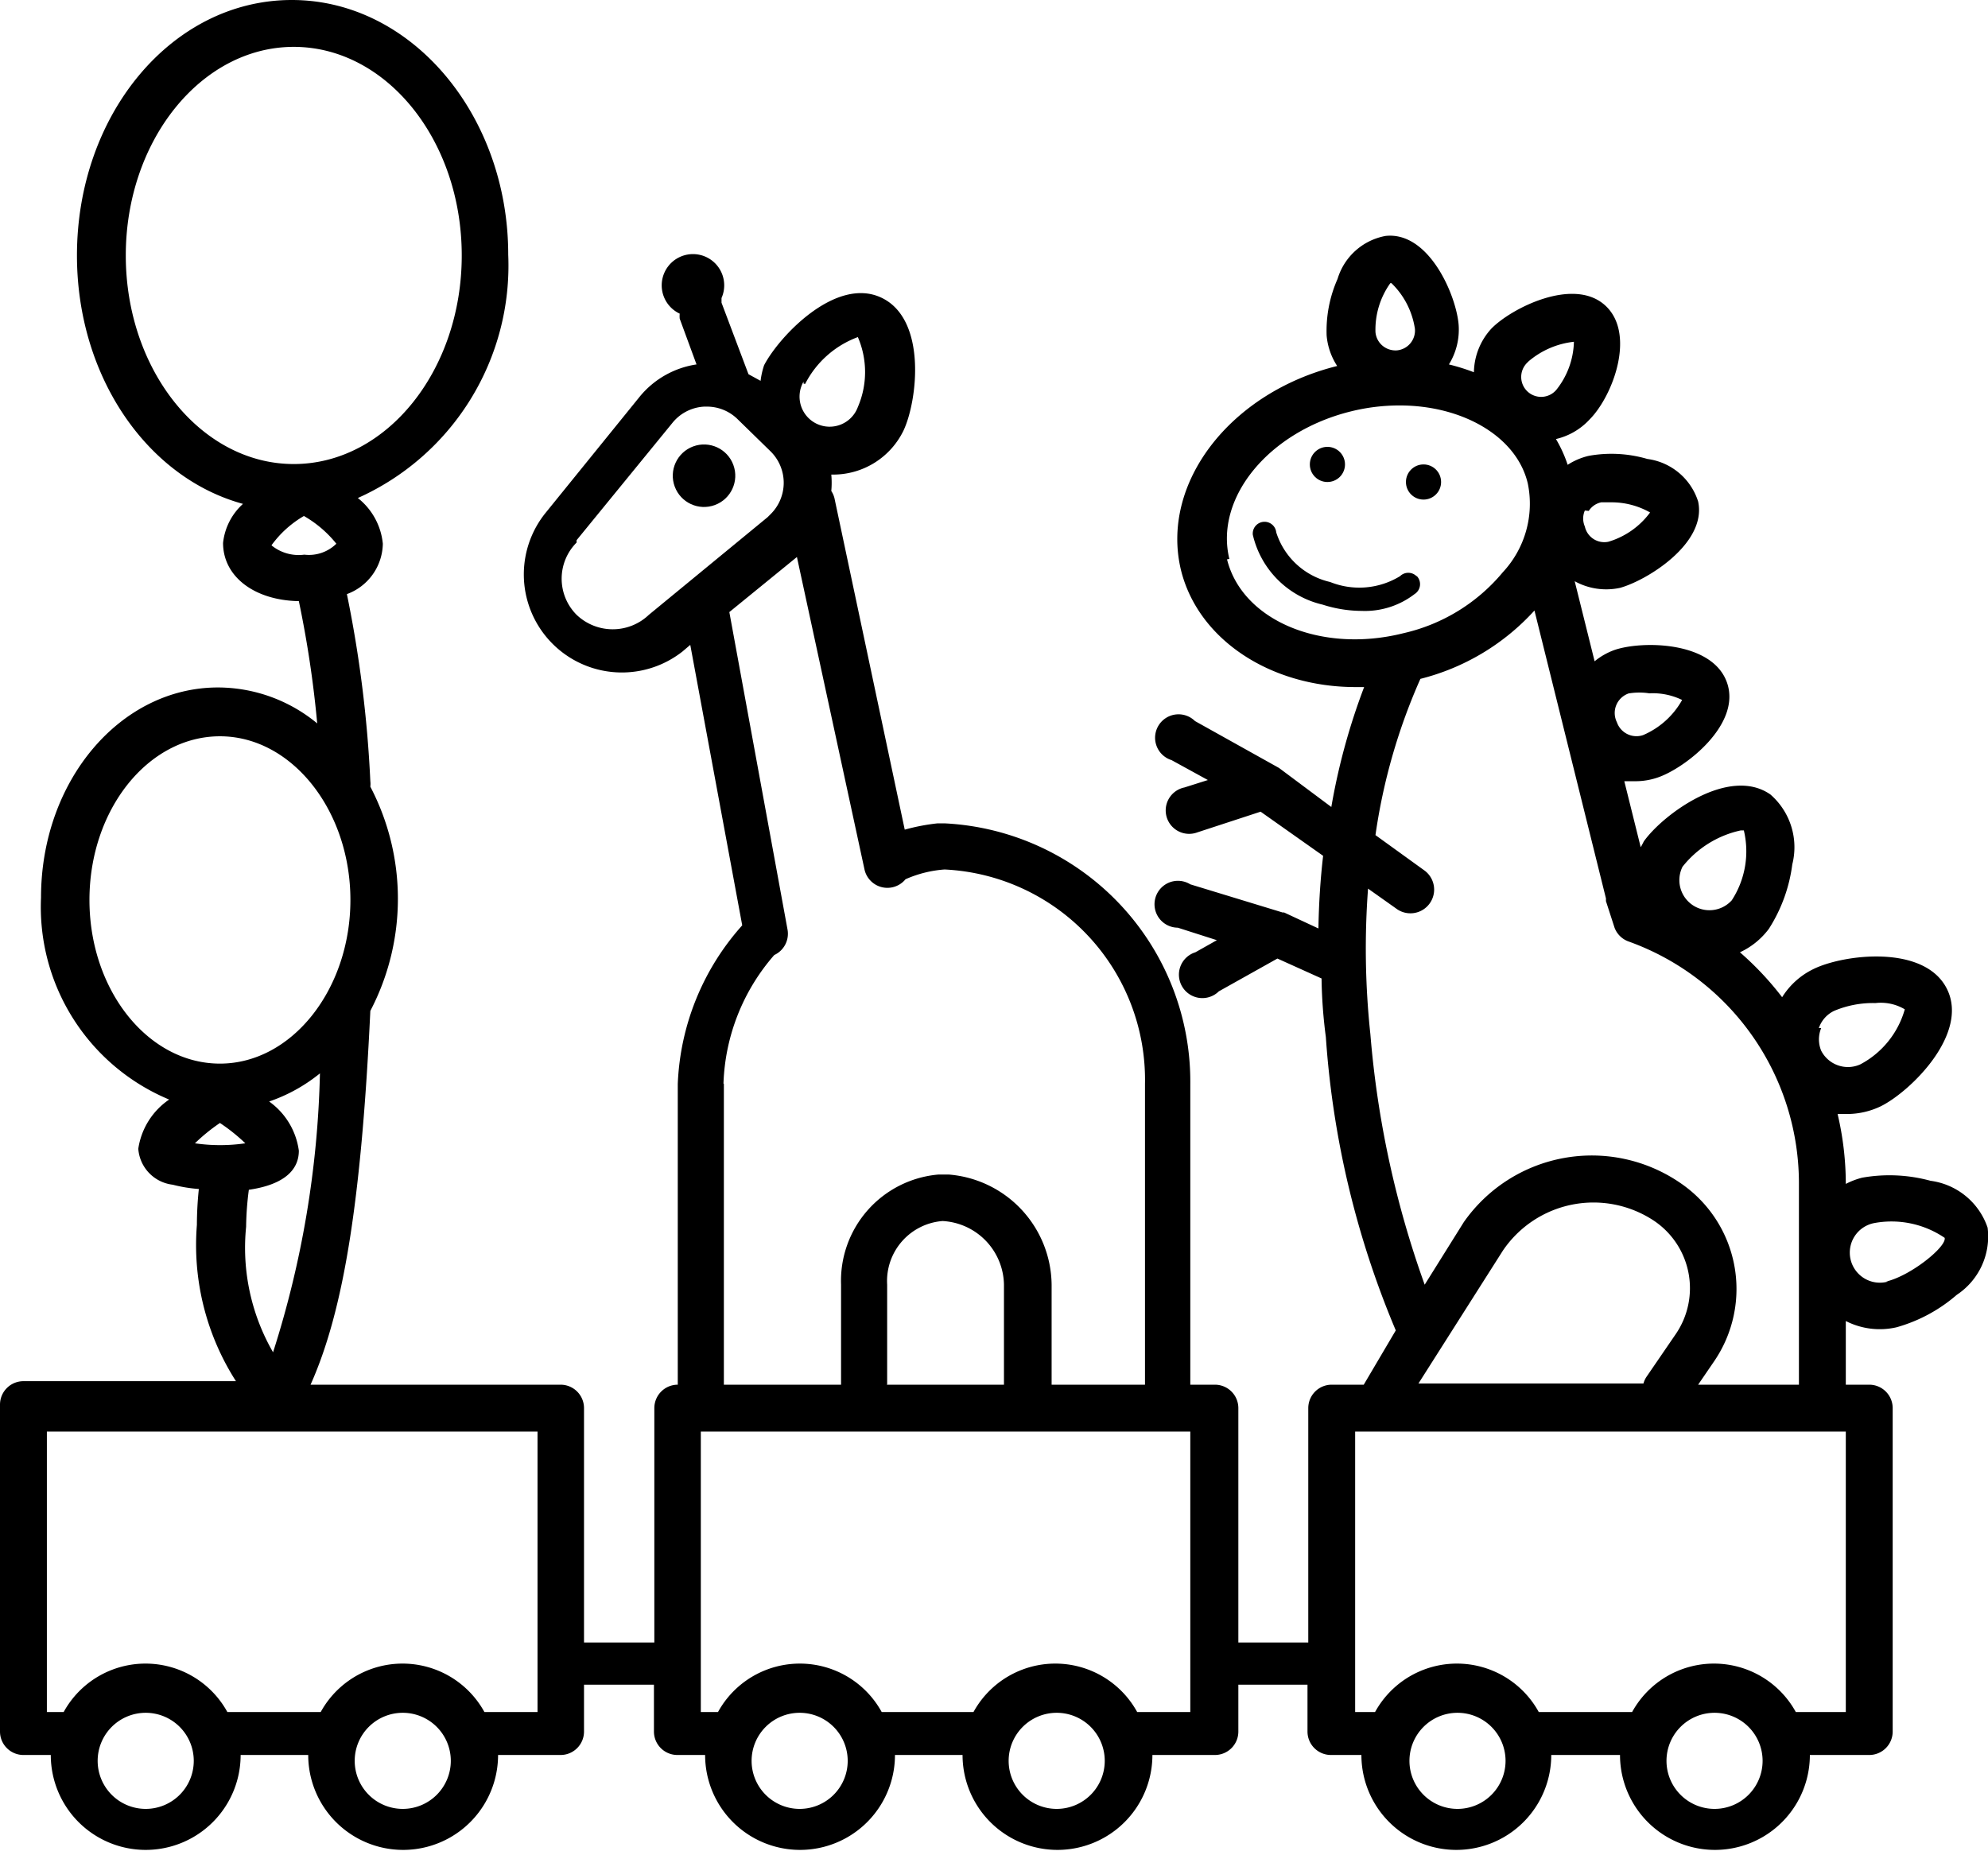 <svg id="Layer_1" data-name="Layer 1" xmlns="http://www.w3.org/2000/svg" viewBox="0 0 50.89 47.5"><title>trains_1</title><circle cx="23.55" cy="12.43" r="0.8" transform="translate(-8.38 8.71) rotate(-20.34)"/><path d="M56.41,31.68a1.79,1.79,0,0,0-1.46-1.2,4,4,0,0,0-1.75-.08,1.94,1.94,0,0,0-.42.16,7.84,7.84,0,0,0-.21-1.79h0.25a2,2,0,0,0,.86-0.2c0.76-.38,2.26-1.85,1.69-3s-2.65-.89-3.42-0.51a1.94,1.94,0,0,0-.8.72,7.83,7.83,0,0,0-1.08-1.15,1.94,1.94,0,0,0,.74-0.6,4,4,0,0,0,.6-1.65,1.79,1.79,0,0,0-.56-1.79c-1.06-.74-2.75.51-3.24,1.2,0,0-.05.1-0.08,0.15l-0.42-1.69,0.31,0a1.73,1.73,0,0,0,.56-0.1c0.69-.24,2.13-1.35,1.76-2.42s-2.18-1.08-2.88-.84a1.7,1.7,0,0,0-.51.29l-0.51-2.05A1.67,1.67,0,0,0,47,15.3c0.69-.19,2.23-1.14,2-2.21A1.58,1.58,0,0,0,47.7,12a3.27,3.27,0,0,0-1.5-.08,1.7,1.7,0,0,0-.54.23,3.35,3.35,0,0,0-.3-0.66,1.69,1.69,0,0,0,.86-0.5c0.6-.6,1.2-2.21.39-2.93s-2.39.08-2.9,0.6a1.69,1.69,0,0,0-.45,1.12,5.22,5.22,0,0,0-.64-0.2,1.69,1.69,0,0,0,.25-1C42.82,7.84,42.12,6.17,41,6.29a1.58,1.58,0,0,0-1.23,1.1,3.28,3.28,0,0,0-.28,1.45,1.69,1.69,0,0,0,.27.78c-2.74.68-4.53,3-4,5.22,0.44,1.79,2.3,3,4.47,3h0.22a16.48,16.48,0,0,0-.84,3.07l-1.34-1h0l-2.15-1.2a0.6,0.6,0,1,0-.6,1l0.93,0.51-0.6.19a0.6,0.6,0,1,0,.33,1.15h0l1.62-.53,1.6,1.13c-0.07.6-.11,1.23-0.12,1.86l-0.88-.41H38.36L36,22.89A0.6,0.6,0,1,0,35.68,24h0l1,0.32-0.55.31a0.6,0.6,0,1,0,.6,1l1.5-.84,1.13,0.51a12.68,12.68,0,0,0,.11,1.5,23.37,23.37,0,0,0,1.79,7.51L40.44,35.7H39.62a0.6,0.6,0,0,0-.6.6v6H37.23v-6a0.6,0.6,0,0,0-.6-0.6H36V28a6.62,6.62,0,0,0-6.27-6.67H29.52a5.23,5.23,0,0,0-.83.16L26.89,13a0.6,0.6,0,0,0-.08-0.18h0a2.32,2.32,0,0,0,0-.42h0.06a2,2,0,0,0,1.79-1.13c0.36-.77.6-2.85-0.57-3.4s-2.62,1-3,1.73A2,2,0,0,0,25,10l-0.31-.17L24,8,24,7.88a0.8,0.8,0,1,0-1.07.4,0.6,0.6,0,0,0,0,.13l0.43,1.17a2.32,2.32,0,0,0-1.45.82l-2.43,3A2.51,2.51,0,0,0,23,16.93l0.2-.17,1.33,7.18A6.47,6.47,0,0,0,22.88,28V35.7a0.6,0.6,0,0,0-.6.6v6H20.48v-6a0.6,0.6,0,0,0-.6-0.6H13.48c0.85-1.9,1.3-4.72,1.53-9.57a6.19,6.19,0,0,0,0-5.74,0.6,0.6,0,0,0,0-.14,30.86,30.86,0,0,0-.6-4.79h0a1.4,1.4,0,0,0,.92-1.29A1.7,1.7,0,0,0,14.69,13a6.52,6.52,0,0,0,3.85-6.23C18.54,3.2,16.07.25,13,.25s-5.5,2.93-5.5,6.54c0,3.09,1.79,5.69,4.25,6.36a1.57,1.57,0,0,0-.51,1c0,0.86.8,1.47,1.94,1.49v0a27.52,27.52,0,0,1,.47,3.13,4,4,0,0,0-2.54-.92c-2.5,0-4.53,2.39-4.53,5.38a5.34,5.34,0,0,0,3.28,5.17,1.85,1.85,0,0,0-.79,1.26,1,1,0,0,0,.88.92,3.75,3.75,0,0,0,.67.11,9.13,9.13,0,0,0-.05.92,6.46,6.46,0,0,0,1,4H6.13a0.6,0.6,0,0,0-.6.6v8.37a0.6,0.6,0,0,0,.6.6H6.83v0a2.43,2.43,0,1,0,4.86,0v0h1.73v0a2.43,2.43,0,1,0,4.86,0v0h1.6a0.6,0.6,0,0,0,.6-0.6v-1.2h1.79v1.2a0.6,0.6,0,0,0,.6.6h0.71v0a2.43,2.43,0,1,0,4.86,0v0h1.73v0a2.43,2.43,0,1,0,4.86,0v0h1.6a0.6,0.6,0,0,0,.6-0.6v-1.2H39v1.2a0.6,0.6,0,0,0,.6.6h0.78v0a2.43,2.43,0,1,0,4.86,0v0H47v0a2.43,2.43,0,1,0,4.86,0v0h1.52a0.6,0.6,0,0,0,.6-0.6V36.3a0.6,0.6,0,0,0-.6-0.6h-0.6V34.07a1.91,1.91,0,0,0,1.3.16,4,4,0,0,0,1.54-.83A1.79,1.79,0,0,0,56.41,31.68Zm-4.32-5.11a0.76,0.76,0,0,1,.39-0.44,2.56,2.56,0,0,1,1.06-.2,1.2,1.2,0,0,1,.75.16,2.3,2.3,0,0,1-1.14,1.41,0.77,0.77,0,0,1-1-.35h0a0.76,0.76,0,0,1,0-.58h0ZM47.24,18A1.67,1.67,0,0,1,47.75,18a1.72,1.72,0,0,1,.84.17,2.08,2.08,0,0,1-1,.9,0.53,0.53,0,0,1-.67-0.33h0A0.53,0.53,0,0,1,47.23,18h0ZM11.9,30.71c0.83-.12,1.28-0.46,1.28-1a1.85,1.85,0,0,0-.76-1.26,4.24,4.24,0,0,0,1.3-.72,25.25,25.25,0,0,1-1.2,7.14,5.35,5.35,0,0,1-.69-3.21A7.93,7.93,0,0,1,11.9,30.71ZM8.75,6.79c0-2.94,1.93-5.34,4.3-5.34s4.3,2.39,4.3,5.34-1.93,5.34-4.3,5.34S8.75,9.73,8.75,6.79Zm3.73,7.42a2.69,2.69,0,0,1,.83-0.75,2.93,2.93,0,0,1,.83.71,1,1,0,0,1-.82.28,1.1,1.1,0,0,1-.83-0.23h0ZM7.82,23.29c0-2.31,1.5-4.19,3.34-4.19S14.5,21,14.5,23.29s-1.5,4.19-3.34,4.19S7.82,25.6,7.82,23.29ZM11.16,29a4.64,4.64,0,0,1,.65.52,4.47,4.47,0,0,1-1.29,0A4.7,4.7,0,0,1,11.16,29h0ZM9.26,46.56a1.23,1.23,0,1,1,1.23-1.23h0A1.23,1.23,0,0,1,9.26,46.56Zm6.58,0a1.23,1.23,0,1,1,1.23-1.23h0A1.23,1.23,0,0,1,15.84,46.56Zm3.45-2.48h-1.2l-0.16,0a2.39,2.39,0,0,0-4.19,0H11.51l-0.16,0a2.39,2.39,0,0,0-4.19,0H6.73V36.9H19.29v7.18Zm6.85-34a2.48,2.48,0,0,1,1.35-1.2h0a2.26,2.26,0,0,1,0,1.79,0.77,0.77,0,1,1-1.39-.65h0v0.05Zm-4,5.91,0,0a1.34,1.34,0,0,1-1.85,0,1.31,1.31,0,0,1,0-1.85l0-.06,2.45-3a1.12,1.12,0,0,1,.82-0.42h0.06a1.12,1.12,0,0,1,.8.33l0.84,0.82a1.13,1.13,0,0,1,0,1.6l-0.08.08Zm1.91,12a5.26,5.26,0,0,1,1.3-3.29,0.6,0.6,0,0,0,.34-0.65L24.2,15.92l1.73-1.41h0l1.73,8a0.6,0.6,0,0,0,1.05.25,3,3,0,0,1,1-.25A5.39,5.39,0,0,1,34.84,28V35.7H32.45V33.14a2.86,2.86,0,0,0-2.63-2.82H29.55a2.73,2.73,0,0,0-2.49,2.82V35.7h-3V28Zm4.19,7.7V33.14a1.54,1.54,0,0,1,1.42-1.63,1.66,1.66,0,0,1,1.57,1.63V35.7h-3ZM26,46.56a1.23,1.23,0,1,1,1.23-1.23h0A1.23,1.23,0,0,1,26,46.56Zm6.58,0a1.23,1.23,0,1,1,1.23-1.23h0A1.23,1.23,0,0,1,32.58,46.56ZM36,44.08h-1.2l-0.16,0a2.39,2.39,0,0,0-4.19,0H28.26l-0.16,0a2.39,2.39,0,0,0-4.19,0H23.47V36.9H36v7.18ZM48.6,22.44a2.6,2.6,0,0,1,1.49-.93h0.08a2.3,2.3,0,0,1-.31,1.79A0.77,0.77,0,0,1,48.6,22.44ZM46.2,13.33a0.5,0.5,0,0,1,.32-0.22h0.25a2,2,0,0,1,1,.26,2.05,2.05,0,0,1-1.07.75,0.51,0.51,0,0,1-.6-0.39h0a0.51,0.51,0,0,1,0-.41h0ZM44.66,9.5A2.15,2.15,0,0,1,45.82,9h0a2.05,2.05,0,0,1-.45,1.23,0.51,0.51,0,1,1-.75-0.69h0Zm-3.51-2a2.05,2.05,0,0,1,.6,1.17,0.51,0.51,0,0,1-.46.55h0a0.52,0.52,0,0,1-.37-0.12,0.51,0.51,0,0,1-.18-0.35,2.05,2.05,0,0,1,.38-1.25h0ZM37,14.56c-0.38-1.56,1-3.26,3.12-3.78a5.17,5.17,0,0,1,1.24-.15c1.62,0,3,.8,3.28,2A2.57,2.57,0,0,1,44,14.9a4.64,4.64,0,0,1-2.54,1.56c-2.1.53-4.13-.32-4.52-1.89h0Zm7,17.71a2.8,2.8,0,0,1,3.88-.76h0a2.08,2.08,0,0,1,.55,2.89h0l-0.76,1.11a0.6,0.6,0,0,0-.07.16H41.84ZM42.84,46.56a1.23,1.23,0,1,1,1.23-1.23h0A1.23,1.23,0,0,1,42.84,46.56Zm6.58,0a1.23,1.23,0,1,1,1.23-1.23h0A1.23,1.23,0,0,1,49.42,46.56Zm3.37-2.48H51.5a2.39,2.39,0,0,0-4.19,0H44.92a2.39,2.39,0,0,0-4.19,0H40.22V36.9H52.78v7.18ZM49,35.7l0.41-.6a3.28,3.28,0,0,0-.86-4.56,4,4,0,0,0-5.55,1l0,0L42,33.14a24.9,24.9,0,0,1-1.39-6.41A20.64,20.64,0,0,1,40.55,23l0.72,0.51A0.6,0.6,0,0,0,42,22.54l-1.26-.91a15.09,15.09,0,0,1,1.15-4,5.88,5.88,0,0,0,2.92-1.75l1.83,7.37v0.07L46.86,24a0.6,0.6,0,0,0,.35.35,6.58,6.58,0,0,1,4.37,6.24V35.7H49Zm4.86-2.64a0.77,0.77,0,1,1-.34-1.5,2.42,2.42,0,0,1,1.79.38C55.37,32.16,54.45,32.91,53.81,33.06Z" transform="translate(-5.53 -0.25)"/><circle cx="33.98" cy="11.89" r="0.45"/><circle cx="36.44" cy="12.34" r="0.45"/><path d="M41.79,15a0.3,0.3,0,0,0-.42,0h0a2,2,0,0,1-1.79.15,1.89,1.89,0,0,1-1.38-1.27,0.3,0.3,0,1,0-.6.06,2.39,2.39,0,0,0,1.79,1.79,3.29,3.29,0,0,0,1,.16,2.08,2.08,0,0,0,1.35-.43A0.3,0.3,0,0,0,41.8,15v0Z" transform="translate(-5.53 -0.25)"/></svg>